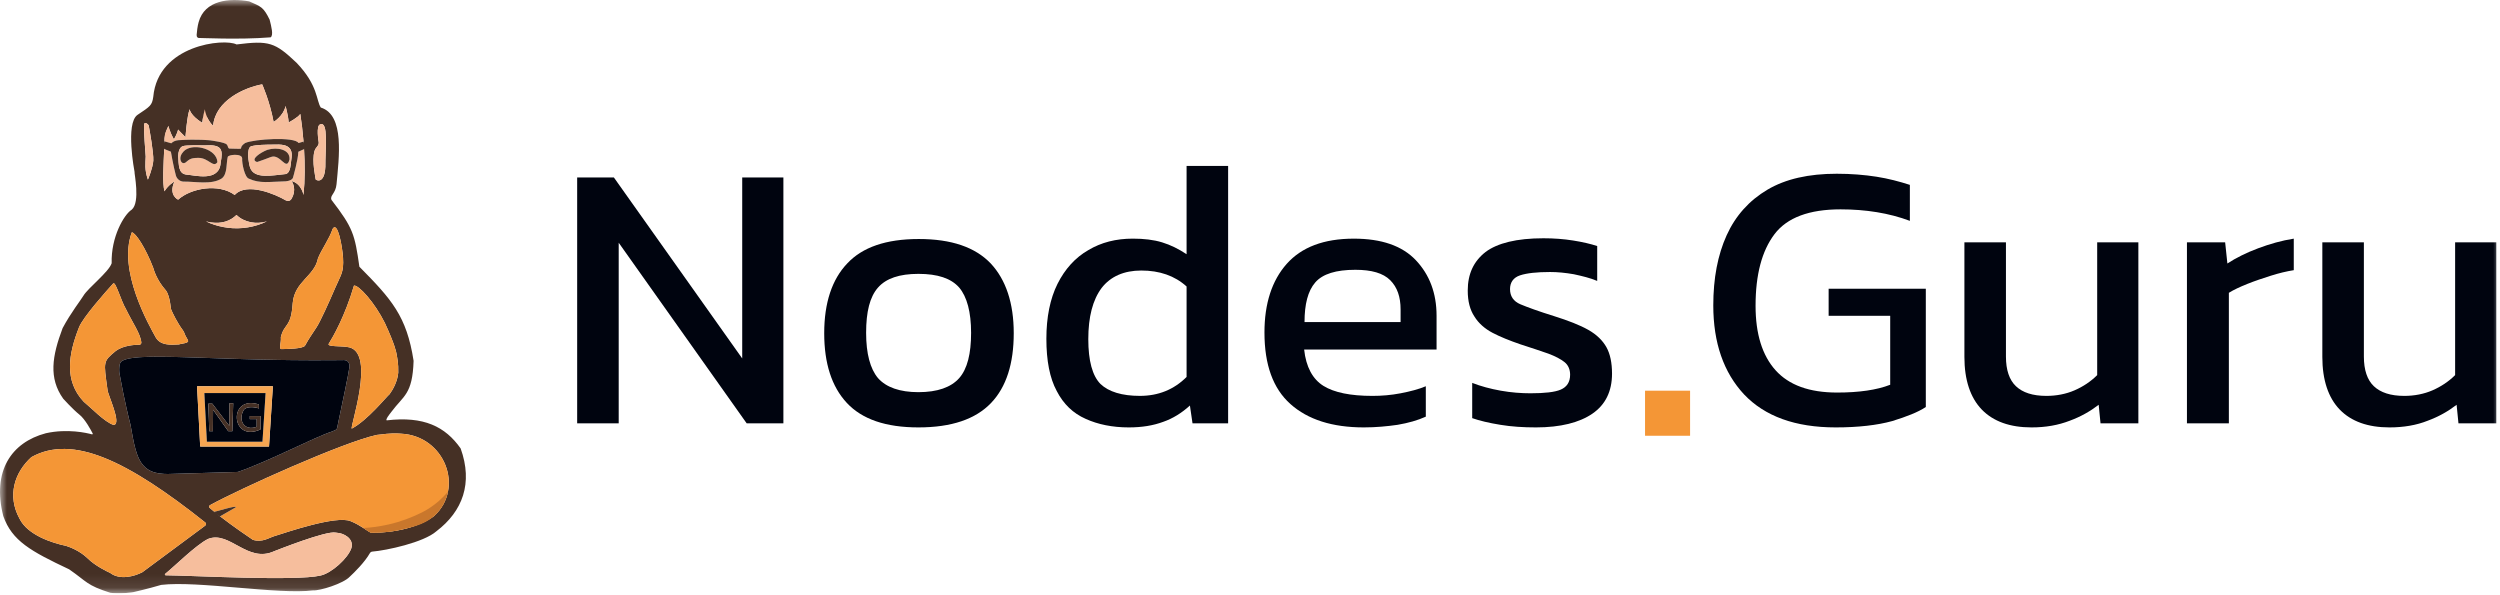 <svg width="185" height="44" viewBox="0 0 185 44" fill="none" xmlns="http://www.w3.org/2000/svg">
<g clip-path="url(#clip0_557_14085)">
<mask id="mask0_557_14085" style="mask-type:luminance" maskUnits="userSpaceOnUse" x="0" y="0" width="185" height="44">
<path d="M185 0H0V43.908H185V0Z" fill="white"/>
</mask>
<g mask="url(#mask0_557_14085)">
<path d="M34.087 33.184C32.949 31.566 31.36 30.781 28.609 31.107C28.534 31.02 28.756 30.748 28.969 30.469C29.858 29.269 30.525 29.203 30.606 26.704C30.099 23.398 28.971 22.138 26.594 19.738L26.594 19.737C26.254 17.351 26.135 16.875 24.534 14.798L24.534 14.797C24.38 14.471 24.838 14.332 24.903 13.634C25.077 11.704 25.527 8.507 23.74 7.959C23.395 7.448 23.555 6.325 21.947 4.647C20.343 3.132 19.922 2.985 17.503 3.289L17.503 3.289C16.606 2.819 11.693 3.309 11.341 7.169C11.251 7.81 11.105 7.877 10.182 8.496C9.258 9.114 9.956 12.716 9.956 12.716C9.919 12.782 10.397 14.964 9.751 15.512C9.745 15.518 9.738 15.522 9.731 15.527C9.177 15.889 8.209 17.531 8.263 19.48C8.05 20.13 6.515 21.307 6.175 21.881C6.013 22.162 5.23 23.158 4.633 24.283C3.853 26.354 3.59 27.983 4.678 29.504C4.678 29.504 5.388 30.292 5.882 30.687C6.289 31.009 6.719 31.804 6.86 32.078C6.877 32.112 6.845 32.153 6.806 32.142C6.424 32.037 5 31.704 3.395 32.059C0.835 32.736 -0.603 34.871 0.243 38.192C0.894 40.026 2.264 40.783 5.117 42.13C6.47 43.067 6.389 43.299 8.156 43.864C8.854 43.987 9.867 43.818 9.867 43.818C9.867 43.818 10.939 43.577 11.924 43.283C14.596 42.956 20.63 44.017 23.177 43.687C23.628 43.731 25.404 43.197 25.89 42.669C26.224 42.358 26.989 41.608 27.372 40.932C27.407 40.871 27.468 40.83 27.537 40.82C28.589 40.735 31.351 40.145 32.298 39.31C34.235 37.833 35.012 35.754 34.087 33.184ZM28.48 23.901C29.202 25.458 29.326 26.054 29.347 26.203C29.394 26.475 29.492 26.902 29.471 27.577C29.412 28.266 29.042 28.878 28.83 29.168C28.624 29.323 27.216 31.092 26.029 31.718C25.899 31.569 27.782 26.208 25.861 25.707C25.318 25.569 24.142 25.697 24.333 25.427C24.63 24.953 25.519 23.424 26.195 21.132C26.545 21.085 27.724 22.379 28.48 23.901ZM9.658 31.434C9.616 31.277 9.513 30.872 9.375 30.263C9.375 30.261 9.374 30.259 9.374 30.257C9.225 29.602 9.037 28.711 8.843 27.641C8.842 27.637 8.842 27.634 8.841 27.631C8.839 27.623 8.838 27.615 8.837 27.607C8.837 27.607 8.837 27.606 8.836 27.606C8.835 27.6 8.832 27.573 8.829 27.529C8.827 27.517 8.826 27.504 8.826 27.49C8.821 27.412 8.818 27.299 8.827 27.183C8.829 27.166 8.83 27.15 8.832 27.134C8.834 27.117 8.836 27.1 8.838 27.084C8.839 27.08 8.839 27.076 8.84 27.073C8.843 27.054 8.846 27.035 8.85 27.016C8.852 27.007 8.854 26.997 8.857 26.988C8.858 26.98 8.86 26.971 8.863 26.963C8.865 26.955 8.867 26.947 8.87 26.939C8.872 26.93 8.875 26.92 8.879 26.911C8.883 26.898 8.888 26.886 8.892 26.874C8.897 26.862 8.902 26.851 8.908 26.839C8.918 26.819 8.929 26.799 8.941 26.782C8.96 26.763 8.982 26.746 9.006 26.729C9.026 26.715 9.048 26.702 9.071 26.69C9.085 26.683 9.099 26.675 9.114 26.668C9.125 26.663 9.136 26.657 9.148 26.653C9.171 26.641 9.196 26.632 9.222 26.622C9.236 26.617 9.251 26.611 9.267 26.607C9.283 26.601 9.3 26.596 9.317 26.591C9.334 26.586 9.351 26.58 9.369 26.576C9.383 26.572 9.397 26.568 9.412 26.564C9.434 26.558 9.456 26.553 9.479 26.548C9.496 26.544 9.514 26.54 9.531 26.537C9.538 26.535 9.544 26.534 9.551 26.533C9.559 26.531 9.566 26.529 9.574 26.528C9.603 26.522 9.633 26.517 9.664 26.511C9.669 26.51 9.674 26.51 9.679 26.509C9.693 26.506 9.708 26.504 9.724 26.502C9.784 26.492 9.848 26.483 9.914 26.476C9.928 26.474 9.942 26.472 9.957 26.471C9.979 26.468 10.002 26.465 10.025 26.463C10.072 26.458 10.119 26.454 10.168 26.449C10.18 26.448 10.192 26.447 10.205 26.446C10.217 26.445 10.229 26.445 10.242 26.444C10.275 26.441 10.309 26.438 10.344 26.436C10.391 26.433 10.439 26.43 10.489 26.427C10.618 26.419 10.754 26.414 10.898 26.41C10.937 26.408 10.978 26.407 11.019 26.406C11.085 26.405 11.151 26.403 11.22 26.403C11.244 26.402 11.268 26.401 11.293 26.401C11.317 26.401 11.342 26.401 11.367 26.401C11.393 26.401 11.418 26.4 11.444 26.4C11.784 26.398 12.155 26.401 12.556 26.408C12.633 26.409 12.711 26.411 12.791 26.413C12.94 26.415 13.094 26.419 13.251 26.423C13.347 26.426 13.445 26.429 13.544 26.431C13.616 26.433 13.688 26.436 13.761 26.438C13.857 26.44 13.954 26.443 14.052 26.446C14.096 26.448 14.139 26.449 14.182 26.45C14.278 26.453 14.376 26.457 14.475 26.46C14.574 26.463 14.675 26.466 14.777 26.47C14.983 26.476 15.193 26.484 15.407 26.491C15.489 26.494 15.572 26.496 15.656 26.499C15.667 26.5 15.678 26.5 15.69 26.5C15.788 26.504 15.887 26.507 15.988 26.511C16.053 26.512 16.118 26.515 16.183 26.517C16.241 26.519 16.299 26.521 16.358 26.523C16.416 26.525 16.475 26.527 16.535 26.529C16.564 26.53 16.595 26.531 16.624 26.532C16.665 26.533 16.706 26.534 16.747 26.535C16.838 26.538 16.93 26.541 17.023 26.545C17.285 26.553 17.553 26.561 17.827 26.569C17.901 26.571 17.976 26.573 18.05 26.576C18.298 26.583 18.552 26.59 18.809 26.596C18.938 26.6 19.069 26.603 19.2 26.606C19.265 26.607 19.33 26.609 19.396 26.611C19.523 26.614 19.651 26.617 19.78 26.619C19.852 26.621 19.924 26.622 19.997 26.623C20.106 26.626 20.216 26.628 20.326 26.63C20.437 26.632 20.548 26.634 20.659 26.636C20.808 26.639 20.958 26.641 21.11 26.642C21.163 26.644 21.217 26.644 21.271 26.645C21.36 26.646 21.45 26.647 21.539 26.648C21.779 26.651 22.021 26.653 22.266 26.655C22.345 26.656 22.424 26.656 22.503 26.657C22.748 26.659 22.996 26.659 23.247 26.66C23.718 26.661 24.198 26.66 24.688 26.655C24.771 26.654 24.854 26.653 24.937 26.653C25.104 26.652 25.272 26.65 25.44 26.648C25.44 26.648 25.454 26.647 25.476 26.648C25.486 26.649 25.497 26.65 25.51 26.652C25.515 26.653 25.521 26.654 25.527 26.655C25.533 26.656 25.54 26.657 25.547 26.659C25.558 26.662 25.57 26.664 25.581 26.668C25.589 26.67 25.597 26.673 25.606 26.676C25.617 26.68 25.628 26.684 25.64 26.69C25.645 26.693 25.652 26.696 25.658 26.699C25.669 26.705 25.68 26.711 25.69 26.718C25.697 26.724 25.705 26.729 25.712 26.735C25.723 26.742 25.732 26.751 25.742 26.76C25.748 26.766 25.754 26.771 25.758 26.778C25.77 26.79 25.781 26.804 25.791 26.82C25.795 26.826 25.8 26.834 25.804 26.841C25.817 26.864 25.828 26.89 25.837 26.919C25.839 26.929 25.842 26.939 25.845 26.949C25.849 26.968 25.853 26.987 25.855 27.008C25.856 27.017 25.857 27.027 25.858 27.038C25.859 27.044 25.859 27.052 25.859 27.059C25.861 27.082 25.861 27.105 25.859 27.13C25.859 27.135 25.859 27.141 25.858 27.146V27.149C25.857 27.164 25.856 27.18 25.854 27.195C25.804 27.612 25.267 30.16 25.012 31.349C24.915 31.8 24.999 31.755 24.572 31.931C23.234 32.366 19.92 34.123 17.602 34.923C17.598 34.923 12.453 35.075 12.453 35.075C12.36 35.077 12.27 35.076 12.184 35.073H12.183C11.646 35.053 11.243 34.936 10.933 34.73C10.932 34.728 10.931 34.727 10.929 34.727C10.668 34.55 10.471 34.313 10.315 34.014C10.314 34.01 10.313 34.007 10.311 34.003C10.09 33.571 9.953 33.017 9.825 32.355C9.77 32.068 9.716 31.76 9.658 31.434ZM15.238 16.377C15.37 16.415 15.502 16.444 15.634 16.463C16.395 16.568 17.032 16.37 17.498 15.907C18.093 16.48 18.996 16.618 19.752 16.379C18.865 16.813 17.828 16.979 16.861 16.853C16.75 16.84 16.643 16.823 16.541 16.803C16.094 16.72 15.64 16.583 15.238 16.377ZM24.613 16.942L24.614 16.941C24.995 16.314 25.335 18.278 25.386 19.063C25.453 20.177 25.216 20.34 24.806 21.302C24.394 22.264 23.675 23.867 23.404 24.25C22.975 24.913 22.925 24.944 22.577 25.566C22.46 25.818 21.165 25.833 20.805 25.832C20.628 25.797 20.818 25.355 20.781 24.949L20.781 24.948C21.047 23.882 21.536 24.296 21.66 22.436C21.794 20.822 23.277 20.441 23.53 19.116C23.801 18.445 24.381 17.66 24.613 16.942ZM23.273 11.186C23.361 10.87 23.605 10.819 23.586 10.533C23.586 10.533 23.358 9.284 23.702 9.203C24.313 8.959 24.069 10.991 24.076 12.348C24.008 13.669 23.38 13.328 23.362 13.279C23.36 13.211 23.059 11.916 23.273 11.186ZM12.15 11.025C12.15 11.021 12.151 11.018 12.151 11.014C12.151 11.007 12.152 10.999 12.152 10.99C12.152 10.977 12.154 10.963 12.154 10.946C12.154 10.945 12.154 10.942 12.155 10.94C12.172 10.801 12.172 10.731 12.172 10.615V10.613C12.172 10.56 12.171 10.509 12.171 10.458C12.172 10.169 12.193 9.875 12.439 9.368C12.447 9.352 12.456 9.335 12.464 9.318C12.464 9.318 12.532 9.707 12.87 10.311C12.87 10.311 13.11 9.914 13.18 9.588C13.18 9.588 13.522 9.959 13.725 10.15C13.725 10.15 13.831 8.633 14.033 8.084C14.034 8.083 14.035 8.083 14.035 8.084C14.039 8.128 14.101 8.544 14.963 9.089L14.964 9.089L15.007 8.784C15.033 8.604 15.276 8.566 15.355 8.729C15.446 8.916 15.577 9.121 15.768 9.312C15.947 7.416 18.114 6.477 19.401 6.242C19.401 6.242 19.957 7.472 20.248 9.025C20.252 9.023 20.977 8.589 21.134 7.841C21.136 7.851 21.345 8.652 21.359 9.063C21.361 9.062 22.072 8.688 22.222 8.432C22.311 8.998 22.399 9.704 22.461 10.479C22.475 10.661 22.489 10.848 22.5 11.037C22.566 12.129 22.573 13.317 22.46 14.426C22.457 14.411 22.304 13.579 21.582 13.399C21.581 13.399 21.581 13.4 21.581 13.401C21.609 13.44 21.997 14.013 21.562 14.723C21.562 14.723 21.438 14.963 21.153 14.829C20.402 14.388 18.266 13.451 17.368 14.427C16.168 13.549 14.122 13.926 13.18 14.775C13.18 14.775 12.447 14.449 12.909 13.436C12.909 13.436 12.468 13.667 12.169 14.156C12.008 13.506 12.106 12.173 12.151 11.026L12.15 11.025ZM10.663 9.251C10.664 8.932 10.982 9.21 11.004 9.29C11.085 9.705 11.37 11.324 11.345 11.872C11.32 12.391 10.951 13.29 10.944 13.291C10.682 12.521 10.768 12.112 10.781 11.58C10.745 11.101 10.634 9.712 10.663 9.251ZM9.758 17.188C10.07 17.264 10.783 18.367 11.341 19.824C11.378 19.946 11.582 20.706 12.258 21.471C12.258 21.471 12.528 21.726 12.64 22.776C12.645 22.838 12.661 22.897 12.686 22.953C12.79 23.189 13.108 23.869 13.533 24.441C13.533 24.441 13.604 24.521 13.704 24.796C13.755 24.927 13.884 25.091 13.92 25.226C13.961 25.405 13.337 25.434 13.234 25.488C12.615 25.522 11.893 25.576 11.533 24.983C11.03 24.07 8.69 19.994 9.758 17.188ZM6.196 29.728C4.737 28.179 5.061 26.216 5.846 24.228C6.133 23.476 7.938 21.462 8.369 20.987C8.539 20.746 8.941 22.239 9.324 22.881C9.8 23.867 10.41 24.711 10.458 25.35C10.465 25.436 10.396 25.509 10.309 25.51C9.97 25.512 9.127 25.558 8.574 25.964C7.618 26.76 7.665 26.712 7.955 28.843C7.957 29.166 9.054 31.42 8.405 31.443C7.77 31.26 6.693 30.128 6.196 29.728ZM10.53 42.347C9.917 42.667 8.849 42.936 8.152 42.396C7.935 42.298 7.039 41.872 6.488 41.321C5.876 40.724 5.088 40.459 4.882 40.393C3.869 40.184 2.041 39.596 1.446 38.383C0.504 36.662 1.09 34.943 2.324 33.827C5.372 32.131 9.42 34.082 15.195 38.668C15.266 38.727 15.263 38.838 15.189 38.893L10.53 42.347ZM26.002 40.561C25.757 41.304 24.532 42.426 23.697 42.596C21.878 43.012 14.254 42.591 12.257 42.571C12.203 42.569 12.18 42.502 12.22 42.467C12.908 41.917 14.477 40.347 15.388 39.886C16.989 39.241 18.313 41.705 20.294 40.788C20.488 40.717 24.126 39.259 24.847 39.414C24.885 39.422 24.924 39.428 24.963 39.43C25.376 39.446 26.218 39.824 26.002 40.561ZM32.117 38.188C31.387 38.755 29.701 39.454 27.438 39.416C27.168 39.296 26.691 38.865 25.936 38.563C24.856 38.132 21.233 39.385 20.294 39.676C19.897 39.799 19.395 40.161 18.714 39.947C18.377 39.721 17.266 38.965 16.288 38.21C16.288 38.21 16.288 38.21 16.287 38.209C16.14 38.095 15.995 37.98 15.856 37.867C15.855 37.867 15.855 37.867 15.855 37.867C15.854 37.866 15.854 37.866 15.854 37.866C15.737 37.771 15.624 37.677 15.518 37.586C15.451 37.528 15.464 37.421 15.542 37.381C17.758 36.165 25.331 32.748 27.884 32.184C28.288 32.16 28.795 32.026 29.673 32.093C32.912 32.252 34.391 36.115 32.117 38.188Z" fill="#453025"/>
<path d="M25.857 27.037C25.857 27.027 25.856 27.017 25.855 27.007C25.853 26.986 25.849 26.967 25.844 26.948C25.842 26.938 25.839 26.928 25.836 26.919C25.828 26.89 25.817 26.864 25.803 26.841C25.799 26.833 25.795 26.826 25.79 26.819C25.78 26.803 25.769 26.79 25.758 26.777C25.753 26.771 25.747 26.765 25.742 26.76C25.732 26.75 25.722 26.741 25.712 26.734C25.704 26.728 25.697 26.723 25.689 26.717C25.679 26.71 25.668 26.704 25.657 26.699C25.651 26.695 25.645 26.692 25.639 26.69C25.628 26.684 25.616 26.679 25.605 26.676C25.597 26.672 25.589 26.669 25.581 26.667C25.569 26.664 25.558 26.661 25.547 26.659C25.54 26.657 25.533 26.656 25.527 26.654C25.521 26.653 25.515 26.652 25.509 26.652C25.497 26.649 25.485 26.648 25.476 26.648C25.454 26.646 25.44 26.647 25.44 26.647C25.271 26.649 25.104 26.651 24.937 26.652C24.854 26.653 24.771 26.653 24.688 26.654C24.198 26.659 23.718 26.66 23.246 26.659C22.995 26.659 22.748 26.658 22.503 26.656C22.423 26.656 22.344 26.655 22.266 26.654C22.021 26.653 21.778 26.651 21.539 26.648C21.449 26.646 21.36 26.645 21.271 26.644C21.217 26.644 21.163 26.643 21.109 26.642C20.958 26.64 20.808 26.638 20.659 26.635C20.547 26.633 20.436 26.631 20.326 26.629C20.215 26.628 20.105 26.625 19.997 26.623C19.924 26.622 19.852 26.62 19.779 26.618C19.65 26.616 19.523 26.613 19.396 26.61C19.33 26.608 19.264 26.607 19.2 26.606C19.068 26.603 18.938 26.599 18.808 26.596C18.551 26.589 18.298 26.582 18.05 26.575C17.975 26.573 17.901 26.57 17.826 26.568C17.552 26.561 17.284 26.552 17.022 26.544C16.93 26.541 16.837 26.538 16.747 26.535C16.706 26.534 16.665 26.532 16.624 26.531C16.594 26.53 16.564 26.529 16.534 26.528C16.475 26.526 16.416 26.524 16.357 26.522C16.299 26.52 16.241 26.518 16.183 26.517C16.117 26.514 16.052 26.512 15.988 26.51C15.887 26.507 15.788 26.503 15.689 26.5C15.678 26.499 15.666 26.499 15.655 26.499C15.572 26.496 15.489 26.493 15.407 26.49C15.192 26.483 14.982 26.476 14.777 26.469C14.675 26.465 14.574 26.462 14.474 26.459C14.375 26.456 14.278 26.453 14.182 26.45C14.138 26.449 14.095 26.447 14.052 26.446C13.954 26.442 13.857 26.439 13.761 26.437C13.688 26.435 13.615 26.433 13.543 26.431C13.445 26.428 13.347 26.425 13.25 26.423C13.093 26.419 12.94 26.415 12.79 26.412C12.711 26.41 12.632 26.408 12.555 26.407C12.154 26.4 11.783 26.397 11.444 26.4C11.418 26.4 11.392 26.4 11.367 26.4C11.341 26.4 11.317 26.4 11.293 26.401C11.268 26.401 11.244 26.401 11.22 26.402C11.151 26.403 11.084 26.404 11.019 26.405C10.978 26.407 10.937 26.408 10.897 26.409C10.754 26.413 10.617 26.419 10.488 26.426C10.439 26.429 10.39 26.432 10.343 26.435C10.309 26.438 10.275 26.44 10.242 26.443C10.229 26.444 10.216 26.445 10.204 26.446C10.191 26.446 10.18 26.447 10.167 26.449C10.118 26.453 10.071 26.457 10.025 26.462C10.002 26.465 9.979 26.467 9.956 26.47C9.942 26.472 9.928 26.473 9.914 26.475C9.848 26.483 9.784 26.491 9.723 26.501C9.708 26.503 9.693 26.506 9.678 26.508C9.674 26.509 9.669 26.51 9.664 26.511C9.633 26.516 9.602 26.522 9.573 26.527C9.566 26.529 9.558 26.53 9.551 26.532C9.544 26.533 9.537 26.534 9.531 26.536C9.513 26.54 9.495 26.544 9.478 26.547C9.455 26.553 9.433 26.558 9.411 26.564C9.397 26.567 9.383 26.571 9.368 26.575C9.351 26.58 9.333 26.585 9.317 26.59C9.299 26.595 9.283 26.6 9.267 26.606C9.251 26.611 9.236 26.616 9.222 26.622C9.196 26.631 9.171 26.641 9.147 26.652C9.136 26.657 9.124 26.662 9.114 26.668C9.099 26.675 9.085 26.682 9.071 26.69C9.047 26.702 9.026 26.715 9.006 26.729C8.982 26.745 8.96 26.763 8.941 26.781C8.929 26.799 8.918 26.818 8.908 26.838C8.902 26.85 8.897 26.861 8.892 26.874C8.887 26.886 8.883 26.898 8.878 26.91C8.875 26.92 8.872 26.929 8.87 26.938C8.867 26.946 8.864 26.954 8.863 26.963C8.86 26.971 8.858 26.979 8.856 26.988C8.854 26.997 8.852 27.006 8.85 27.016C8.846 27.034 8.843 27.053 8.84 27.072C8.839 27.076 8.839 27.079 8.838 27.083C8.836 27.1 8.833 27.116 8.832 27.133C8.83 27.149 8.828 27.166 8.827 27.182C8.817 27.299 8.82 27.411 8.825 27.49C8.826 27.503 8.827 27.517 8.828 27.528C8.832 27.572 8.835 27.599 8.836 27.605C8.836 27.606 8.836 27.606 8.836 27.606C8.837 27.614 8.839 27.622 8.841 27.63C8.841 27.633 8.842 27.637 8.843 27.64C9.037 28.711 9.225 29.601 9.373 30.256C9.374 30.258 9.375 30.26 9.375 30.262C9.513 30.871 9.616 31.276 9.657 31.433C9.716 31.759 9.769 32.067 9.825 32.354C9.953 33.016 10.09 33.57 10.311 34.002C10.312 34.006 10.313 34.009 10.315 34.013C10.471 34.312 10.667 34.549 10.928 34.726C10.93 34.727 10.931 34.728 10.933 34.729C11.243 34.935 11.646 35.052 12.182 35.072H12.184C12.27 35.076 12.36 35.076 12.453 35.075C12.453 35.075 17.602 34.922 17.602 34.923C19.92 34.123 23.234 32.366 24.572 31.931C24.999 31.754 24.915 31.8 25.012 31.348C25.267 30.159 25.804 27.611 25.853 27.195C25.856 27.179 25.857 27.163 25.858 27.148V27.145C25.859 27.14 25.859 27.135 25.859 27.13C25.86 27.105 25.86 27.081 25.859 27.059C25.858 27.051 25.858 27.044 25.857 27.037ZM19.908 33.044H14.814L14.581 28.584H20.193L19.908 33.044Z" fill="#00040F"/>
<path d="M26.002 40.561C25.758 41.304 24.532 42.426 23.697 42.596C21.878 43.011 14.255 42.59 12.258 42.571C12.204 42.568 12.181 42.502 12.22 42.467C12.908 41.917 14.478 40.347 15.389 39.885C16.989 39.241 18.314 41.705 20.295 40.787C20.49 40.717 24.127 39.259 24.847 39.413C24.886 39.421 24.924 39.428 24.964 39.43C25.377 39.446 26.219 39.823 26.002 40.561Z" fill="#F6BE9D"/>
<path d="M15.19 38.893L10.53 42.346C9.918 42.666 8.85 42.936 8.152 42.396C7.936 42.298 7.04 41.871 6.489 41.32C5.877 40.723 5.089 40.459 4.883 40.393C3.87 40.183 2.042 39.596 1.447 38.383C0.504 36.662 1.091 34.943 2.324 33.826C5.373 32.131 9.421 34.081 15.196 38.668C15.267 38.727 15.264 38.837 15.19 38.893Z" fill="#F49636"/>
<path d="M32.117 38.188C31.388 38.754 29.701 39.453 27.438 39.415C27.169 39.295 26.692 38.864 25.936 38.563C24.857 38.131 21.234 39.384 20.294 39.675C19.897 39.798 19.396 40.16 18.714 39.946C18.377 39.72 17.266 38.964 16.289 38.209L17.449 37.542C17.584 37.348 15.928 37.886 15.856 37.867L15.855 37.866L15.854 37.865C15.737 37.77 15.624 37.676 15.518 37.585C15.452 37.527 15.464 37.42 15.543 37.381C17.758 36.164 25.331 32.747 27.884 32.183C28.289 32.159 28.795 32.025 29.673 32.092C32.913 32.251 34.392 36.115 32.117 38.188Z" fill="#F49636"/>
<path d="M29.47 27.577C29.411 28.266 29.041 28.878 28.829 29.168C28.623 29.323 27.216 31.092 26.028 31.718C25.899 31.569 27.781 26.208 25.86 25.707C25.317 25.569 24.142 25.697 24.333 25.427C24.629 24.953 25.518 23.424 26.195 21.132C26.544 21.085 27.724 22.379 28.48 23.901C29.201 25.458 29.325 26.054 29.346 26.203C29.394 26.474 29.491 26.902 29.47 27.577Z" fill="#F49636"/>
<path d="M10.458 25.349C10.464 25.435 10.396 25.508 10.309 25.509C9.97 25.511 9.127 25.558 8.574 25.964C7.618 26.759 7.665 26.711 7.955 28.842C7.956 29.166 9.054 31.42 8.405 31.442C7.77 31.26 6.693 30.128 6.196 29.728C4.737 28.178 5.061 26.215 5.846 24.227C6.133 23.475 7.937 21.462 8.369 20.987C8.539 20.746 8.941 22.238 9.324 22.881C9.8 23.867 10.41 24.711 10.458 25.349Z" fill="#F49636"/>
<path d="M13.234 25.488C12.615 25.521 11.892 25.575 11.533 24.983C11.03 24.07 8.689 19.994 9.758 17.187C10.069 17.264 10.783 18.367 11.34 19.823C11.378 19.945 11.582 20.705 12.257 21.47C12.257 21.47 12.527 21.726 12.639 22.776C12.645 22.837 12.66 22.896 12.685 22.952C12.79 23.189 13.107 23.869 13.533 24.441C13.533 24.441 13.604 24.521 13.703 24.796C13.755 24.926 13.883 25.09 13.919 25.225C13.96 25.405 13.337 25.433 13.234 25.488Z" fill="#F49636"/>
<path d="M24.805 21.302C24.394 22.264 23.674 23.867 23.404 24.25C22.974 24.912 22.925 24.943 22.576 25.566C22.46 25.818 21.165 25.832 20.805 25.831C20.628 25.797 20.818 25.355 20.781 24.948C21.046 23.881 21.536 24.296 21.66 22.436C21.793 20.822 23.277 20.441 23.53 19.115C23.8 18.444 24.381 17.659 24.613 16.941C24.995 16.313 25.335 18.278 25.385 19.062C25.453 20.177 25.216 20.339 24.805 21.302Z" fill="#F49636"/>
<path d="M19.753 16.379C18.866 16.814 17.828 16.98 16.861 16.853C16.75 16.84 16.643 16.823 16.541 16.804C16.094 16.72 15.64 16.583 15.238 16.378C15.37 16.415 15.502 16.444 15.634 16.463C16.396 16.569 17.032 16.371 17.498 15.907C18.094 16.48 18.997 16.618 19.753 16.379Z" fill="#F6BE9D"/>
<path d="M11.346 11.871C11.321 12.391 10.952 13.29 10.945 13.29C10.683 12.52 10.769 12.111 10.783 11.579C10.746 11.1 10.635 9.711 10.664 9.25C10.665 8.931 10.983 9.209 11.005 9.289C11.086 9.704 11.37 11.323 11.346 11.871Z" fill="#F6BE9D"/>
<path d="M22.459 14.427C22.459 14.427 22.31 13.579 21.579 13.399C21.579 13.399 22.012 13.988 21.561 14.723C21.561 14.723 21.437 14.963 21.153 14.829C20.401 14.388 18.265 13.451 17.367 14.427C16.167 13.549 14.121 13.926 13.18 14.775C13.18 14.775 12.446 14.449 12.909 13.436C12.909 13.436 12.467 13.667 12.168 14.156C12.007 13.506 12.106 12.173 12.15 11.026L12.149 11.024C12.152 11.027 12.641 11.225 12.645 11.227C12.645 11.227 12.808 12.214 13.009 12.975C13.077 13.227 13.292 13.417 13.552 13.44C14.4 13.417 15.642 13.709 16.418 13.2C16.838 12.868 16.736 12.072 16.85 11.626C16.844 11.448 17.901 11.325 17.92 11.721C17.888 12.079 18.113 13.142 18.418 13.223C19.223 13.603 19.935 13.444 21.146 13.418C21.639 13.366 21.681 13.153 21.685 13.124L21.685 13.123C21.698 13.084 22.059 11.823 22.076 11.231L22.499 11.037C22.565 12.129 22.572 13.318 22.459 14.427Z" fill="#F6BE9D"/>
<path d="M22.461 10.478L22.46 10.476L22.092 10.585C21.824 10.102 18.789 10.286 18.138 10.584C17.451 11.065 18.403 11.027 16.971 10.995C16.843 10.959 16.897 10.821 16.779 10.694C16.663 10.529 15.559 10.386 15.559 10.386C15.559 10.386 14.603 10.281 13.268 10.372C13.268 10.372 12.907 10.364 12.675 10.604L12.179 10.461L12.171 10.457C12.171 10.102 12.148 9.948 12.464 9.317C12.464 9.317 12.532 9.706 12.87 10.31C12.87 10.31 13.11 9.913 13.18 9.587C13.18 9.587 13.522 9.959 13.725 10.15C13.725 10.15 13.831 8.625 14.034 8.079C14.034 8.079 14.05 8.514 14.974 9.095C14.974 9.095 14.996 8.625 15.16 8.079C15.16 8.079 15.211 8.754 15.768 9.311C15.947 7.415 18.114 6.476 19.4 6.241C19.4 6.241 19.957 7.471 20.248 9.024C20.248 9.024 20.977 8.589 21.134 7.84C21.134 7.84 21.345 8.649 21.359 9.063C21.359 9.063 22.072 8.687 22.222 8.432C22.311 8.998 22.399 9.703 22.461 10.478Z" fill="#F6BE9D"/>
<path d="M24.076 12.348C24.008 13.668 23.38 13.329 23.362 13.278C23.36 13.211 23.059 11.916 23.272 11.185C23.36 10.87 23.604 10.819 23.585 10.533C23.585 10.533 23.357 9.284 23.702 9.202C24.313 8.959 24.068 10.991 24.076 12.348Z" fill="#F6BE9D"/>
<path d="M20.029 2.762C17.668 2.957 14.684 2.791 14.741 2.815C14.504 2.808 14.557 2.534 14.557 2.534C14.602 1.941 14.699 1.641 14.699 1.641C15.14 0.013 16.984 -0.167 18.444 0.103C19.322 0.492 19.49 0.516 19.952 1.453C20.081 1.97 20.249 2.602 20.029 2.762Z" fill="#453025"/>
<path d="M22.513 10.738C22.504 10.634 22.483 10.546 22.461 10.478L22.461 10.476L22.093 10.585C21.825 10.102 18.79 10.286 18.138 10.584C17.451 11.065 18.404 11.027 16.972 10.995C16.843 10.959 16.898 10.821 16.779 10.694C16.663 10.529 15.56 10.386 15.56 10.386C15.56 10.386 14.603 10.281 13.268 10.371C13.268 10.371 12.907 10.363 12.676 10.604L12.172 10.457C12.16 10.502 12.149 10.546 12.138 10.591C12.118 10.659 12.098 10.766 12.117 10.893C12.125 10.943 12.137 10.987 12.15 11.024C12.153 11.026 12.642 11.224 12.646 11.226C12.646 11.226 12.809 12.213 13.011 12.974C13.078 13.226 13.293 13.416 13.553 13.439C14.402 13.416 15.643 13.708 16.419 13.199C16.839 12.867 16.737 12.072 16.851 11.625C16.845 11.447 17.902 11.324 17.921 11.72C17.889 12.078 18.114 13.141 18.419 13.222C19.224 13.602 19.936 13.443 21.147 13.417C21.64 13.365 21.683 13.152 21.686 13.123L21.686 13.122C21.699 13.083 22.06 11.822 22.077 11.23L22.5 11.036C22.514 10.96 22.523 10.857 22.513 10.738ZM16.329 12.044C16.231 13.499 14.4 12.957 13.801 12.922C13.185 12.857 13.233 12.189 13.186 11.541C13.208 10.859 13.539 10.818 13.568 10.807C13.737 10.742 14.877 10.748 15.171 10.759C16.451 10.68 16.506 11.077 16.329 12.044ZM21.582 11.616C21.498 12.15 21.532 12.757 21.15 12.878C20.172 12.97 18.803 13.283 18.505 12.394C18.401 12.071 18.219 10.99 18.573 10.829C18.956 10.716 19.65 10.7 20.381 10.701C21.044 10.668 21.667 10.789 21.582 11.616Z" fill="#453025"/>
<path d="M20.38 10.702C19.649 10.701 18.955 10.717 18.572 10.83C18.218 10.991 18.4 12.072 18.504 12.395C18.802 13.284 20.171 12.971 21.149 12.879C21.531 12.758 21.497 12.151 21.581 11.617C21.666 10.79 21.043 10.669 20.38 10.702ZM21.423 11.789C21.423 11.795 21.422 11.8 21.421 11.805C21.181 12.716 20.759 11.344 20.038 11.621C19.899 11.674 19.195 11.944 19.041 11.984C19.029 11.987 19.016 11.987 19.004 11.983C18.481 11.808 19.269 11.291 19.78 11.089C19.782 11.088 19.785 11.088 19.787 11.087C20.527 10.863 21.473 11.061 21.423 11.789Z" fill="#F6BE9D"/>
<path d="M15.171 10.76C14.877 10.749 13.737 10.743 13.568 10.808C13.539 10.819 13.209 10.86 13.186 11.542C13.233 12.19 13.185 12.857 13.801 12.922C14.4 12.957 16.231 13.501 16.329 12.045C16.507 11.078 16.451 10.681 15.171 10.76ZM14.694 11.681C14.105 11.681 14.027 11.784 13.72 12.035C13.457 12.188 13.287 11.869 13.365 11.574C13.45 11.27 13.72 11.091 13.72 11.091C14.409 10.604 16.048 11.033 16.089 11.996C15.787 12.455 15.436 11.681 14.694 11.681Z" fill="#F6BE9D"/>
<path d="M16.089 11.997C15.786 12.455 15.435 11.682 14.693 11.682C14.105 11.682 14.027 11.784 13.72 12.035C13.457 12.188 13.287 11.869 13.365 11.575C13.45 11.27 13.72 11.091 13.72 11.091C14.409 10.604 16.047 11.034 16.089 11.997Z" fill="#453025"/>
<path d="M21.424 11.789C21.424 11.794 21.423 11.8 21.422 11.805C21.182 12.716 20.759 11.344 20.039 11.62C19.9 11.674 19.196 11.943 19.042 11.984C19.03 11.987 19.016 11.987 19.004 11.983C18.482 11.808 19.27 11.291 19.78 11.089C19.783 11.088 19.786 11.087 19.788 11.087C20.528 10.863 21.473 11.06 21.424 11.789Z" fill="#453025"/>
<path d="M14.581 28.584L14.813 33.045H19.908L20.193 28.584H14.581ZM19.423 32.69H15.308L15.121 29.088H19.654L19.423 32.69Z" fill="#F6A652"/>
<path d="M15.121 29.087L15.308 32.69H19.423L19.654 29.087H15.121ZM17.194 31.907H16.89L15.767 30.322L15.754 31.907H15.486L15.416 29.87H15.708L16.966 31.511L16.98 29.838H17.259L17.194 31.907ZM19.289 31.771C17.072 32.817 16.846 29.179 19.159 29.93V30.227C18.852 30.111 18.238 30.054 18.037 30.338C17.59 31.096 18.07 31.925 18.995 31.584V31.015H18.485V30.791H19.289V31.771Z" fill="#00040F"/>
<path d="M17.259 29.837L17.194 31.905H16.89L15.767 30.32L15.754 31.905H15.485L15.416 29.868H15.708L16.966 31.509L16.98 29.837H17.259Z" fill="#453025"/>
<path d="M19.288 30.789V31.77C17.072 32.816 16.846 29.177 19.159 29.929V30.226C18.852 30.11 18.237 30.052 18.037 30.336C17.589 31.094 18.069 31.923 18.994 31.582V31.013H18.485V30.789H19.288Z" fill="#453025"/>
<path d="M17.448 37.542L16.289 38.209L16.288 38.208C16.217 38.184 16.108 38.137 16 38.041C15.933 37.98 15.886 37.917 15.855 37.866L15.856 37.866C15.928 37.886 17.584 37.348 17.448 37.542Z" fill="#453025"/>
<path d="M26.894 39.073C27.426 39.044 28.049 38.971 28.731 38.816C29.68 38.599 30.468 38.285 31.075 37.99C31.393 37.84 31.784 37.622 32.192 37.306C32.611 36.982 32.925 36.65 33.152 36.373C33.094 36.66 32.962 37.118 32.64 37.591C32.524 37.761 32.353 37.977 32.117 38.188C31.496 38.742 30.801 38.92 30.182 39.078C29.666 39.21 28.967 39.326 28.967 39.326C28.734 39.358 28.483 39.383 28.216 39.399C27.94 39.416 27.68 39.419 27.438 39.415C27.427 39.411 27.412 39.404 27.393 39.395C27.283 39.346 27.213 39.295 27.125 39.232C27.075 39.197 26.996 39.142 26.894 39.073Z" fill="#C9772C"/>
<path d="M42.71 31.326V13.132H45.427L54.924 26.524V13.132H57.971V31.326H55.254L45.784 17.962V31.326H42.71Z" fill="#00040F"/>
<path d="M67.963 31.628C65.547 31.628 63.791 31.024 62.666 29.816C61.54 28.609 60.992 26.88 60.992 24.657C60.992 22.407 61.568 20.678 62.693 19.498C63.819 18.291 65.575 17.687 67.99 17.687C70.406 17.687 72.163 18.291 73.316 19.498C74.441 20.706 75.017 22.434 75.017 24.657C75.017 26.907 74.468 28.636 73.343 29.816C72.19 31.024 70.406 31.628 67.963 31.628ZM67.963 29.02C69.363 29.02 70.379 28.664 70.983 27.978C71.586 27.292 71.861 26.167 71.861 24.63C71.861 23.093 71.559 21.968 70.983 21.282C70.379 20.596 69.39 20.266 67.963 20.266C66.563 20.266 65.575 20.596 64.971 21.282C64.367 21.968 64.093 23.066 64.093 24.63C64.093 26.167 64.395 27.292 64.971 27.978C65.575 28.664 66.591 29.02 67.963 29.02Z" fill="#00040F"/>
<path d="M83.525 31.628C82.317 31.628 81.247 31.408 80.341 30.996C79.408 30.585 78.694 29.899 78.2 28.938C77.679 27.978 77.432 26.688 77.432 25.069C77.432 23.477 77.707 22.105 78.255 21.007C78.804 19.91 79.573 19.059 80.534 18.51C81.494 17.934 82.592 17.659 83.827 17.659C84.65 17.659 85.364 17.742 85.996 17.934C86.627 18.126 87.23 18.428 87.807 18.812V12.281H90.881V31.326H88.246L88.054 30.009C87.45 30.557 86.791 30.969 86.078 31.216C85.337 31.49 84.513 31.628 83.525 31.628ZM84.349 29.295C85.721 29.295 86.874 28.828 87.807 27.895V21.199C86.929 20.404 85.803 20.019 84.458 20.019C83.169 20.019 82.18 20.459 81.521 21.309C80.863 22.187 80.534 23.45 80.534 25.096C80.534 26.688 80.835 27.813 81.439 28.417C82.043 28.993 83.031 29.295 84.349 29.295Z" fill="#00040F"/>
<path d="M100.926 31.628C98.593 31.628 96.782 31.052 95.492 29.899C94.201 28.747 93.57 26.99 93.57 24.603C93.57 22.462 94.12 20.761 95.217 19.526C96.316 18.291 97.962 17.66 100.185 17.66C102.217 17.66 103.754 18.181 104.769 19.252C105.785 20.322 106.306 21.694 106.306 23.368V25.865H96.507C96.644 27.155 97.139 28.061 97.935 28.555C98.73 29.049 99.938 29.296 101.558 29.296C102.244 29.296 102.93 29.241 103.644 29.104C104.358 28.966 104.989 28.802 105.51 28.582V30.832C104.906 31.107 104.22 31.299 103.424 31.436C102.656 31.546 101.832 31.628 100.926 31.628ZM96.535 23.834H103.644V22.901C103.644 21.968 103.397 21.255 102.875 20.733C102.354 20.212 101.503 19.965 100.295 19.965C98.868 19.965 97.88 20.267 97.331 20.898C96.782 21.529 96.535 22.517 96.535 23.834Z" fill="#00040F"/>
<path d="M113.664 31.628C112.73 31.628 111.852 31.573 111.029 31.436C110.178 31.298 109.492 31.134 108.943 30.942V28.334C109.574 28.581 110.287 28.774 111.056 28.911C111.825 29.048 112.566 29.103 113.252 29.103C114.295 29.103 115.063 29.021 115.503 28.828C115.942 28.636 116.189 28.28 116.189 27.731C116.189 27.347 116.052 27.017 115.777 26.798C115.503 26.578 115.091 26.359 114.569 26.166C114.021 25.974 113.362 25.755 112.511 25.48C111.715 25.206 111.029 24.932 110.452 24.63C109.876 24.328 109.409 23.916 109.107 23.422C108.778 22.928 108.613 22.297 108.613 21.501C108.613 20.266 109.053 19.333 109.931 18.647C110.809 17.989 112.236 17.632 114.213 17.632C114.981 17.632 115.722 17.687 116.409 17.797C117.095 17.906 117.699 18.044 118.193 18.208V20.788C117.671 20.568 117.095 20.431 116.463 20.294C115.832 20.184 115.255 20.129 114.707 20.129C113.719 20.129 112.978 20.212 112.483 20.376C111.989 20.541 111.742 20.898 111.742 21.392C111.742 21.913 111.989 22.297 112.511 22.517C113.033 22.736 113.856 23.038 115.008 23.395C116.052 23.724 116.902 24.053 117.534 24.41C118.165 24.767 118.604 25.206 118.879 25.7C119.153 26.194 119.29 26.853 119.29 27.648C119.29 28.966 118.797 29.954 117.836 30.612C116.875 31.271 115.476 31.628 113.664 31.628Z" fill="#00040F"/>
<path d="M121.733 32.246V28.911H125.066V32.246H121.733Z" fill="#F49636"/>
<path d="M135.84 31.628C132.849 31.628 130.598 30.805 129.061 29.186C127.551 27.567 126.783 25.371 126.783 22.599C126.783 20.596 127.112 18.867 127.771 17.413C128.43 15.959 129.445 14.833 130.79 14.037C132.135 13.242 133.837 12.857 135.923 12.857C136.994 12.857 137.981 12.94 138.86 13.077C139.738 13.214 140.561 13.434 141.33 13.681V16.343C139.793 15.766 138.064 15.492 136.197 15.492C133.892 15.492 132.245 16.096 131.311 17.331C130.378 18.566 129.912 20.322 129.912 22.627C129.912 24.713 130.406 26.304 131.394 27.402C132.382 28.5 133.892 29.049 135.95 29.049C137.57 29.049 138.888 28.857 139.875 28.472V23.368H135.319V21.365H142.51V30.119C141.934 30.503 141.083 30.832 140.013 31.162C138.915 31.464 137.515 31.628 135.84 31.628Z" fill="#00040F"/>
<path d="M150.334 31.628C148.742 31.628 147.507 31.189 146.656 30.311C145.805 29.433 145.366 28.116 145.366 26.414V17.934H148.44V26.387C148.44 27.375 148.687 28.116 149.182 28.582C149.676 29.049 150.416 29.296 151.432 29.296C152.173 29.296 152.887 29.159 153.518 28.884C154.15 28.61 154.726 28.225 155.192 27.759V17.934H158.239V31.326H155.439L155.302 29.954C154.698 30.421 153.985 30.832 153.161 31.134C152.31 31.464 151.377 31.628 150.334 31.628Z" fill="#00040F"/>
<path d="M161.834 31.326V17.934H164.661L164.826 19.499C165.457 19.087 166.225 18.703 167.104 18.373C167.982 18.044 168.86 17.797 169.739 17.66V19.993C169.218 20.075 168.641 20.212 168.037 20.404C167.433 20.596 166.857 20.788 166.308 21.008C165.759 21.227 165.292 21.447 164.936 21.667V31.326H161.834Z" fill="#00040F"/>
<path d="M176.821 31.628C175.229 31.628 173.994 31.189 173.143 30.311C172.292 29.433 171.853 28.116 171.853 26.414V17.934H174.927V26.387C174.927 27.375 175.174 28.116 175.668 28.582C176.162 29.049 176.903 29.296 177.919 29.296C178.66 29.296 179.373 29.159 180.005 28.884C180.636 28.61 181.212 28.225 181.679 27.759V17.934H184.726V31.326H181.926L181.789 29.954C181.185 30.421 180.472 30.832 179.648 31.134C178.825 31.464 177.864 31.628 176.821 31.628Z" fill="#00040F"/>
</g>
</g>
<defs>
<clipPath id="clip0_557_14085">
<rect width="185" height="43.908" fill="white"/>
</clipPath>
</defs>
</svg>
